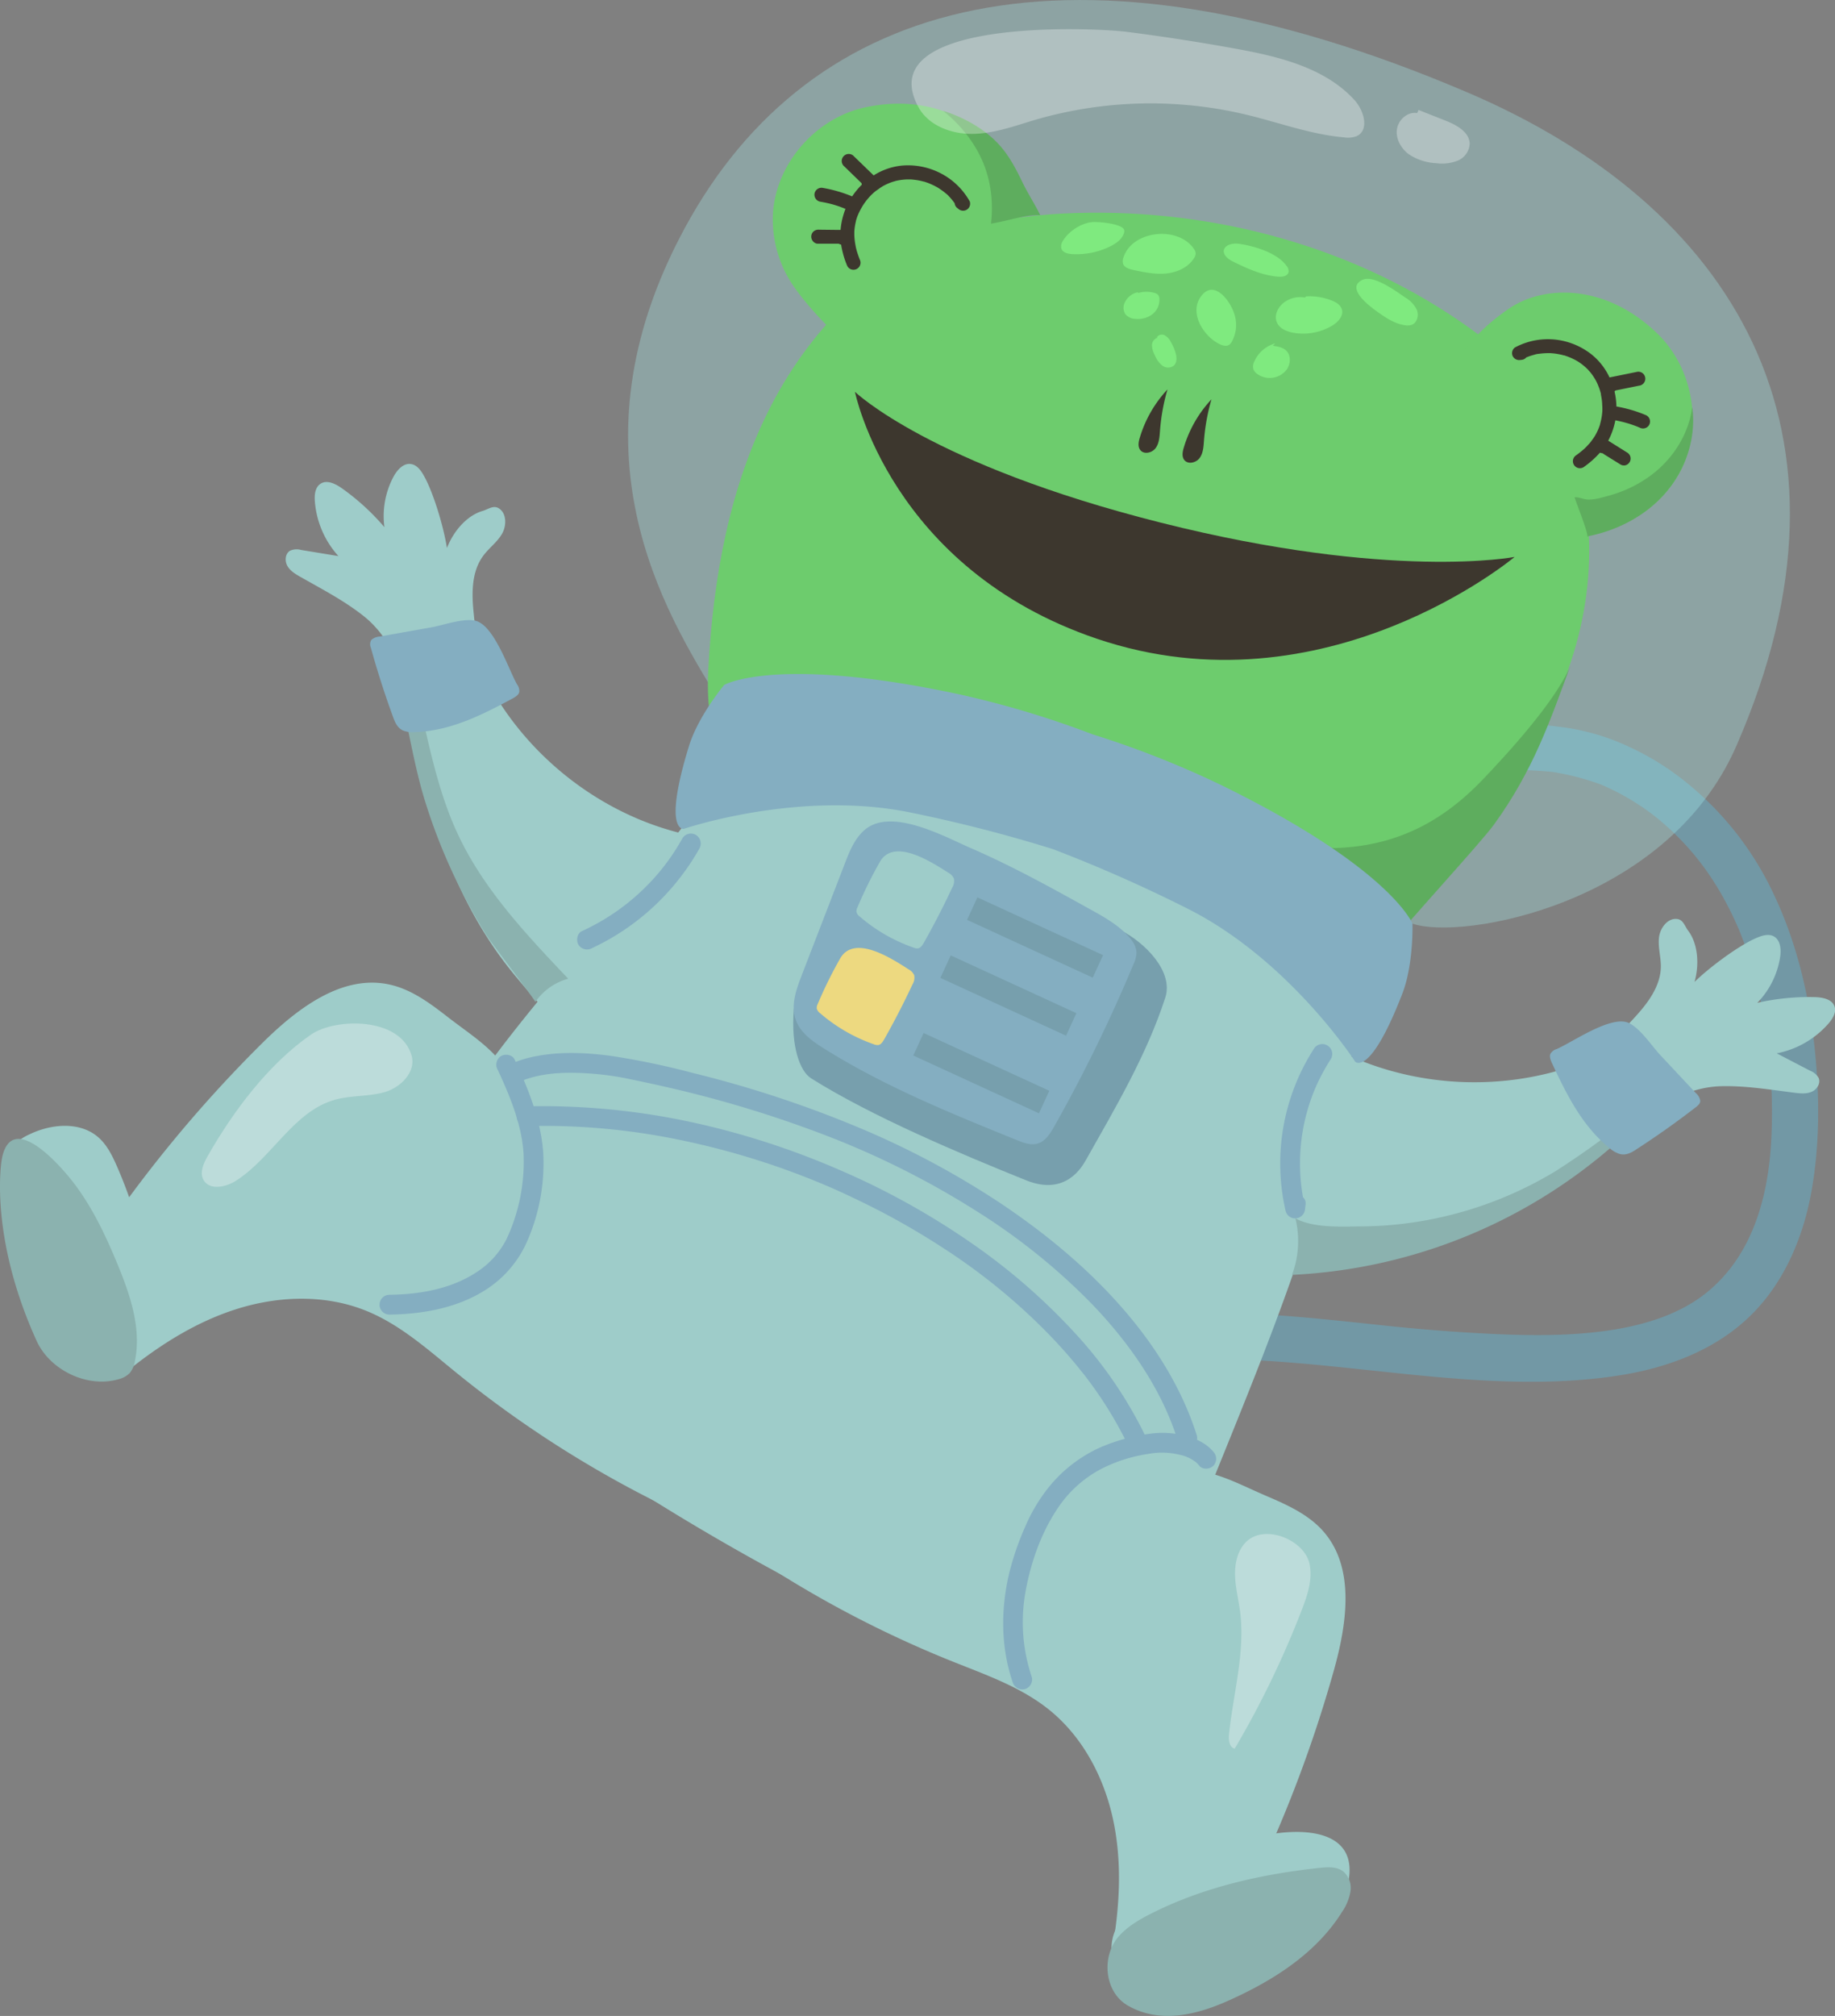<svg xmlns="http://www.w3.org/2000/svg" viewBox="0 0 643.24 706.51"><rect x="0" y="0" width="643.24" height="706.51" fill="#808080" stroke="none"/><defs><style>.cls-1{fill:#7298a5;}.cls-2{fill:#abf4f4;opacity:0.3;}.cls-3{fill:#6dcc6d;}.cls-4{fill:#9eccc9;}.cls-5{fill:#3d372e;}.cls-6{fill:#5ead5e;}.cls-7{fill:#84aec1;}.cls-8{fill:#7fea7f;}.cls-9{fill:#8bb2af;}.cls-10{fill:#779fad;}.cls-11{fill:#edd980;}.cls-12{fill:#fff;opacity:0.31;}</style></defs><g id="Слой_2" data-name="Слой 2"><g id="Layer_2" data-name="Layer 2"><path class="cls-1" d="M455.94,255.27a54.2,54.2,0,0,0,17,10.22,72,72,0,0,0,17.9,3.88c11.67,1.29,23.46.47,35.17.39,15.07-.09,24.38,1.62,17.76.72a88.6,88.6,0,0,1,17.31,4.43,84.15,84.15,0,0,1,20.06,12c12,9.93,21.29,22,28.76,39.65l-.81-1.94C621,353,621.71,383.15,620.92,399.1c-1,20.37-6.59,40.57-22.2,53.51-21,17.45-57.89,16-84.67,14.38-8.4-.52-18-1.3-28.77-2.44-26.09-2.76-52.36-5.86-78.63-3.8a221.91,221.91,0,0,0-45,8.18c-4.07,1.19-7,5.75-5.66,10s5.61,6.93,10,5.65a200.56,200.56,0,0,1,37.9-7.34c16.39-1.45,32.86-1,49.27.35,19.35,1.57,38.6,4.17,58,5.62,18.94,1.42,38.1,1.75,56.91-1.25,16.81-2.68,33.62-9,45.88-21.21,11.58-11.5,18.13-27.16,21-43,3-16.68,2.93-33.83,1.13-50.64-2-18.78-6.36-37.1-14.54-54.19a110,110,0,0,0-29.91-38.29,94.48,94.48,0,0,0-20.59-12.91,79.22,79.22,0,0,0-25.17-7.09c-15.23-2-30.61-.28-45.91-.77-18.27-.59-28.14-6.23-22-3.65a38.26,38.26,0,0,1-10.45-6.31c-3.17-2.82-8.37-3.36-11.45,0-2.82,3.07-3.38,8.44,0,11.44Z"/><path class="cls-2" d="M608.61,261.56c-24.32,55.59-96.58,68.15-113.49,62.13-57-20.26-135.72,70-176,45.66-38.7-23.35-31.75-65.87-67.29-124.24C233.21,214.58,197.82,158,240,80,284.09-1.51,376-26.66,514.31,32.35,606.66,71.75,657.22,150.49,608.61,261.56Z"/><path class="cls-3" d="M248.29,234.58c1.68-31.91,7.38-64.17,22.08-92.55s39.23-52.65,69.78-62c12-3.67,24.57-5,37.1-5.38,48.8-1.46,98.42,12,138.08,40.45,9.38,6.74,18.27,14.36,25.16,23.64,18.7,25.18,20.32,60,11.17,90s-27.78,56.12-47.18,80.77c-7.87,10-16.2,20.1-27.27,26.38-12.78,7.25-28,8.73-42.7,8.74-62.93.08-130.08-25.11-174.59-70.45C249.47,263.51,247.52,249.16,248.29,234.58Z"/><path class="cls-4" d="M134.33,440.91c-7.7,33.1,213.88,166.43,244.91,145.35,10.38-7.06,18.91-16.61,25.83-27.08,9.65-14.58,16.28-30.91,22.85-47.12,20.47-50.51,41.13-101.73,48-155.8.63-5,1.13-10.09-.25-14.91s-4.55-8.93-8-12.6c-13.05-14-30.34-23.2-47.28-32.13-19-10-38-20-57.24-29.43-14.27-7-28.73-13.66-43.78-18.74a222.38,222.38,0,0,0-33.91-8.55c-12-2-12.86-1.48-18.73,8.93-9.43,16.73-20.54,32.33-32.45,47.37-23.68,29.89-50.32,57.5-71.73,89.16C150.91,402.62,139.06,420.56,134.33,440.91Z"/><path class="cls-4" d="M156.85,356.35c-6.15-4.78-12.62-9.59-20.22-11.28-16.79-3.74-32.64,8.54-44.86,20.66a461.3,461.3,0,0,0-59.55,72.53c-2.76,4.17-5.57,8.92-4.69,13.84.46,2.58,1.9,4.86,3.31,7.07L44.52,480.6c11.79-9.52,24.88-17.73,39.38-22.12s30.53-4.77,44.56.95c11.69,4.76,21.32,13.36,31.1,21.33A384,384,0,0,0,233.4,528c-5.21-2.54-11-15.89-14-20.83q-6.48-10.75-11.94-22.07a270,270,0,0,1-18.12-49.42c-4.34-16.75-5.54-33.45-8.1-50.45C179.11,371,167.67,364.75,156.85,356.35Z"/><path class="cls-4" d="M444.1,524.36c7.16,3.06,14.51,6.39,19.68,12.21,11.41,12.87,8.35,32.69,3.68,49.25a460.78,460.78,0,0,1-34.54,87.26c-2.3,4.44-5.1,9.2-9.83,10.82-2.48.85-5.17.69-7.79.53l-25.37-1.57c2.61-14.93,3.43-30.36.25-45.17s-10.64-29-22.45-38.51c-9.84-7.91-22-12.15-33.74-16.85a383.78,383.78,0,0,1-77.11-41.66c4.75,3.32,19.23,1.91,25,2.12q12.54.47,25.09-.25a270.53,270.53,0,0,0,52-8.13c16.76-4.33,31.94-11.39,48-17.39C420.49,512,431.51,519,444.1,524.36Z"/><path class="cls-4" d="M180.21,341.51c-24.48-29.68-34-68.76-40-106.76a9.33,9.33,0,0,1,.16-5.06c.83-2,2.87-3.1,4.76-4.08l17.16-8.89c10.35,41.89,49.65,74.9,92.69,77.86-6.84,20.81-9,44.15-23,61C212.27,379.22,194.26,358.56,180.21,341.51Z"/><path class="cls-4" d="M476.32,442.76c38.08-5.43,71.44-27.9,101.46-51.95a9.27,9.27,0,0,0,3.3-3.85c.71-2,0-4.22-.77-6.22l-6.69-18.13c-35.87,24-87.15,21.88-120.95-4.94-9,20-23.11,38.68-24.08,60.56C427.22,449,454.44,445.89,476.32,442.76Z"/><path class="cls-4" d="M25.52,479.67c-5.67-3.69-9.33-9.74-12.3-15.81A124.3,124.3,0,0,1,.89,417.39c-.34-5.33-.17-11.17,3.22-15.3a18.1,18.1,0,0,1,6.33-4.59c7.64-3.67,17.59-4.5,24,1.06,3.06,2.67,4.91,6.43,6.54,10.15a163.26,163.26,0,0,1,10.76,34.82C54.61,458.78,50.07,495.71,25.52,479.67Z"/><path class="cls-4" d="M471.7,663.2c-2.06,6.44-6.91,11.58-12,16a124.13,124.13,0,0,1-41.52,24.23c-5.05,1.75-10.73,3.14-15.61,1a18.26,18.26,0,0,1-6.1-4.89c-5.57-6.39-9-15.75-5.35-23.4,1.76-3.66,4.9-6.44,8.05-9a162.24,162.24,0,0,1,30.71-19.63C443.83,640.7,480.63,635.27,471.7,663.2Z"/><path class="cls-3" d="M271,74c1.51-17.39,15.44-32.88,32.53-36.43,25-5.19,43,7,48.74,20.43,9.63,22.46,5.57,38.6-7.19,51.8C334.27,121,308.85,129.23,295,118.65c-5-3.82-12.56-12.28-16.43-17.79A41.22,41.22,0,0,1,271,74Z"/><path class="cls-5" d="M339.87,70.48a24.51,24.51,0,0,0-10.32-9.85A24.87,24.87,0,0,0,316,58.05a22.62,22.62,0,0,0-9.75,3.42l-7.23-7a2.46,2.46,0,0,0-3.05,3.86L302,64.19v.06a3.09,3.09,0,0,0,.12.46,25.93,25.93,0,0,0-3.41,4.12,47.84,47.84,0,0,0-10.42-3,2.48,2.48,0,0,0-2.78,2.09,2.51,2.51,0,0,0,2.09,2.78c.88.15,1.75.32,2.62.52.44.1.87.2,1.3.32l.32.08.54.16c1.37.41,2.71.89,4,1.43q-.4,1-.72,2.07a24.86,24.86,0,0,0-1,5.29h-1.06l-6.43-.07a2.68,2.68,0,0,0-1.82.47,2.46,2.46,0,0,0-.48,3.44,2.34,2.34,0,0,0,1.61,1l4.24,0,2,0c.4,0,.84,0,1.27,0a2.61,2.61,0,0,0,.86.31,32,32,0,0,0,2.1,7.39,2.46,2.46,0,0,0,4.55-1.86,36.73,36.73,0,0,1-1.28-3.7v0c0-.14-.07-.29-.1-.43-.08-.31-.15-.63-.21-1-.13-.68-.24-1.36-.31-2s-.11-1.15-.13-1.73c0-.15,0-.29,0-.44h0l0-.81a21.66,21.66,0,0,1,.42-3l.18-.76a.68.68,0,0,0,0-.12v0c-.08.41,0-.13.06-.18.15-.5.32-1,.5-1.48A24.7,24.7,0,0,1,302,72.81c.11-.19.24-.39.34-.59l.18-.28c.3-.46.62-.92.95-1.36a22.85,22.85,0,0,1,2-2.3l.16-.17.08-.06.51-.47c.41-.37.84-.71,1.28-1s.79-.58,1.2-.85l.59-.37.23-.14.12-.07a21.53,21.53,0,0,1,2.77-1.25l.74-.25a3.83,3.83,0,0,0,.73-.22l.24-.05c.28-.07.56-.13.85-.18a21.16,21.16,0,0,1,3.08-.32h.32l.57,0c.55,0,1.09.07,1.63.13a21.32,21.32,0,0,1,3,.57s.56.17.2.05l.08,0c.25.07.5.15.74.24.49.16,1,.35,1.46.55s1.05.46,1.57.73l.76.4.3.17,0,0h0a25.22,25.22,0,0,1,2.79,2,8.17,8.17,0,0,1,1.22,1.13c-.09-.1-.29-.31,0,0s.24.25.35.38l.51.58c.37.45.72.9,1.05,1.37a.35.35,0,0,0,.05.08,2.34,2.34,0,0,0,.89,1.62l.55.44a2.46,2.46,0,0,0,3.8-2.86Zm-39.57,17c.11.39,0,.11,0,0Zm2-15.17Zm.12-.19,0,0A.08.08,0,0,1,302.39,72.17Zm11.39-8.76.09,0Z"/><path class="cls-3" d="M589,165.24c8.07-15.48,4.63-36-7.88-48.2-18.32-17.82-40-17.16-52.08-8.94-20.18,13.77-25.43,29.57-21.75,47.55,3.12,15.28,20.12,35.9,37.49,34.42,6.27-.54,17.2-3.62,23.41-6.19A41.16,41.16,0,0,0,589,165.24Z"/><path class="cls-5" d="M530.18,124.6a2.49,2.49,0,0,0,2.55,1.58l.7-.07a2.37,2.37,0,0,0,1.62-.89l.09,0c.53-.22,1.07-.41,1.62-.59l.74-.22.5-.13c.36-.1.07,0-.06,0a7.75,7.75,0,0,1,1.64-.3,24.88,24.88,0,0,1,3.45-.22h.05l.35,0,.86.07c.57.05,1.15.13,1.71.23s1,.19,1.53.31l.75.2.08,0c-.36-.09.16,0,.2.06a21.93,21.93,0,0,1,2.81,1.12c.49.24,1,.49,1.45.76l.48.29.27.18a20.58,20.58,0,0,1,2.43,1.93l.62.6.18.18a3.93,3.93,0,0,0,.5.58c.16.2.33.4.49.61a20.46,20.46,0,0,1,1.65,2.54.72.72,0,0,0,.07.11c0,.09.08.18.12.25l.3.63c.2.45.38.9.56,1.37s.36,1,.51,1.56c.07.22.13.45.19.67a.44.44,0,0,0,0,.1c0,.07,0,.15,0,.22a22,22,0,0,1,.43,3c0,.55.07,1.1.07,1.65,0,.11,0,.22,0,.33s0,.46,0,.68a22.11,22.11,0,0,1-.4,3c-.1.5-.23,1-.36,1.51,0,0-.21.58-.06.19v0l0,.11c-.08.25-.17.5-.26.74a20.18,20.18,0,0,1-1.26,2.76c-.13.24-.27.47-.41.7h0l-.24.36c-.33.48-.68.94-1,1.4s-.89,1-1.36,1.55l-.69.7-.32.3h0a36.13,36.13,0,0,1-3.08,2.43,2.46,2.46,0,0,0,2.84,4,32.42,32.42,0,0,0,5.75-5.1,2.67,2.67,0,0,0,.89.19c.37.23.72.49,1.06.7l1.73,1.07,3.59,2.23A2.36,2.36,0,0,0,570,163a2.5,2.5,0,0,0,1.38-1.29,2.54,2.54,0,0,0,.06-1.88,2.71,2.71,0,0,0-1.28-1.37L564.64,155l-.9-.56a24.18,24.18,0,0,0,2-5c.2-.7.37-1.41.5-2.13a42.85,42.85,0,0,1,4.18,1l.53.15.31.1,1.27.43c.84.3,1.67.62,2.5,1a2.45,2.45,0,0,0,2-4.47,47.85,47.85,0,0,0-10.41-3.06,25.64,25.64,0,0,0-.67-5.3,3.49,3.49,0,0,0,.35-.32l0,0,8.24-1.67a2.46,2.46,0,0,0,1.33-4.33,2.49,2.49,0,0,0-1.83-.56l-9.84,2a22.49,22.49,0,0,0-6.38-8.13A24.9,24.9,0,0,0,545.06,119a24.47,24.47,0,0,0-14,2.77A2.48,2.48,0,0,0,530.18,124.6Zm25.1,32.77Zm6.48-13.86Zm0-.27v0Zm-5-13.53.06.06C557.15,130.06,556.87,129.8,556.8,129.71Z"/><path class="cls-5" d="M299.69,137.31S326,162.8,406.94,183.18s124,12,124,12-66.46,55.72-146.4,28.69C312.12,199.35,299.69,137.31,299.69,137.31Z"/><path class="cls-5" d="M399.58,153.27c-.47,1.47-.82,3.23.14,4.46,1.29,1.65,4.15,1,5.39-.71s1.35-3.93,1.51-6a70.46,70.46,0,0,1,2.63-14.54A42.48,42.48,0,0,0,399.58,153.27Z"/><path class="cls-5" d="M415,156.75c-.46,1.48-.81,3.23.14,4.46,1.29,1.65,4.15,1,5.39-.71s1.35-3.93,1.51-6a71.1,71.1,0,0,1,2.63-14.55A42.55,42.55,0,0,0,415,156.75Z"/><path class="cls-6" d="M461.37,297.2c24.89.95,42.88-7.72,58.58-24.19,17.23-18.07,27-31.22,30.55-39.71-7.14,19.3-12.94,36.51-26.74,55.6-4.86,6.72-31.13,35.08-38.66,44.71-3.22,4.12-4.44,13.35-9.55,14.47-4.35,1-8.78-.94-12.83-2.79-2.75-1.27-5.6-2.6-7.53-4.94-2.27-2.77-2.89-6.52-3.27-10.1-.69-6.71-.77-13.71,1.77-20,1.41-3.46,4.44-7,8.13-6.42Z"/><path class="cls-7" d="M495.12,323.69s-7.69-19.55-67.31-48.68A333.64,333.64,0,0,0,383,257.36a333.35,333.35,0,0,0-46.13-13.89c-64.85-14-83-3.43-83-3.43s-9.06,10.75-12.36,21.44c-9.33,30.29-1.8,29-1.8,29s40.3-13.74,79.37-5.74a512.89,512.89,0,0,1,50,12.84,510.37,510.37,0,0,1,47.18,20.85c35.65,17.9,58.79,53.64,58.79,53.64s5.14,5.64,16.56-23.93C495.58,337.75,495.12,323.69,495.12,323.69Z"/><path class="cls-6" d="M578.92,166.43c7.58-5.72,13.08-14.35,14.27-23.77,1.49,10.65-2.22,21.75-9.22,29.92S566.89,186,556.32,188c.89-.16-4.16-12.72-4.37-13.72,1.52-.12,3,.72,4.59.79,2.42.12,5.19-.75,7.52-1.39A44,44,0,0,0,578.92,166.43Z"/><path class="cls-6" d="M347.38,78.39c6.72-1.15,11.63-3.11,17.25-3-1.74-3.62-4.36-7.65-6.1-11.26-2.28-4.72-4.7-9.43-8.21-13.31-7.9-8.76-19.69-11.94-19.69-11.94a48.64,48.64,0,0,1,9,9.34C346.05,56.9,348.66,67.07,347.38,78.39Z"/><path class="cls-8" d="M393.84,90.16a3.62,3.62,0,0,0-.16,2.27c.47,1.36,2.12,1.86,3.53,2.16,3.78.82,7.64,1.63,11.49,1.27s7.77-2.09,9.84-5.36a3.05,3.05,0,0,0,.59-1.8,3.09,3.09,0,0,0-.56-1.38C413.15,79.09,397,80.63,393.84,90.16Z"/><path class="cls-8" d="M432.41,91.77c5,2.44,10.19,4.79,15.73,5.2,1.41.11,3.22-.2,3.55-1.58A2.85,2.85,0,0,0,451,93.2c-3.25-4.54-11-6.87-16.26-7.7C429,84.59,426.38,88.87,432.41,91.77Z"/><path class="cls-8" d="M457.38,104.28a9.38,9.38,0,0,0-7.69,2.06c-1.86,1.59-3.05,4.26-2.14,6.53s3.42,3.32,5.78,3.74A19.9,19.9,0,0,0,467,114.12c2-1.22,4.07-3.42,3.38-5.71-.47-1.57-2.07-2.51-3.6-3.11a21.36,21.36,0,0,0-8.88-1.44Z"/><path class="cls-8" d="M483.66,109.86c2.69,1.88,5.58,3.67,8.84,4.12a4.67,4.67,0,0,0,2.46-.18c1.87-.77,2.45-3.33,1.7-5.21a10.33,10.33,0,0,0-4.11-4.36c-3-2-10.94-8-14.9-6.17C471.08,101.09,481.21,108.15,483.66,109.86Z"/><path class="cls-8" d="M372.67,84.29a3.44,3.44,0,0,0-.6,2.88c.49,1.37,2.2,1.78,3.65,1.88a26.64,26.64,0,0,0,13.61-2.78c1.95-1,3.9-2.36,4.61-4.42a2.21,2.21,0,0,0,.14-1.19c-.48-2.24-8.93-3-11.05-2.82C379.13,78.08,374.69,81,372.67,84.29Z"/><path class="cls-8" d="M427.5,120.6c1.06.51,2.36.88,3.35.26a3.33,3.33,0,0,0,1-1.2,12.18,12.18,0,0,0,.95-9.21c-1.32-4.86-7.37-13.11-12-6.29C416.83,110,422.1,118,427.5,120.6Z"/><path class="cls-8" d="M398.69,102.46a6.41,6.41,0,0,0-4.31,3.36,4.24,4.24,0,0,0,.1,4.3,4.8,4.8,0,0,0,3.45,1.63,8.47,8.47,0,0,0,6-1.6,6.4,6.4,0,0,0,2.48-5.57,2.28,2.28,0,0,0-.42-1.19,2.5,2.5,0,0,0-1.35-.74,10.39,10.39,0,0,0-5.56,0Z"/><path class="cls-8" d="M447,120.35a11.39,11.39,0,0,0-7.29,6.28,3.93,3.93,0,0,0-.36,2.76,3.54,3.54,0,0,0,1.13,1.5,7.5,7.5,0,0,0,10.62-1.46c1.31-1.94,1.48-4.82-.16-6.48-1.22-1.23-3.06-1.53-4.77-1.77Z"/><path class="cls-8" d="M405.69,118.37a2.82,2.82,0,0,0-1.88,2.73,7.62,7.62,0,0,0,1,3.39,9,9,0,0,0,2.52,3.55,3.35,3.35,0,0,0,4.07.16c1.29-1.1,1.13-3.13.62-4.74a17.81,17.81,0,0,0-1.7-3.81,5.13,5.13,0,0,0-2.06-2.14,2.15,2.15,0,0,0-2.69.6Z"/><path class="cls-4" d="M127.39,215.84c-6.79-5.37-14.53-9.37-22.06-13.65-1.76-1-3.59-2.09-4.59-3.85s-.78-4.38,1-5.37a5.79,5.79,0,0,1,3.82-.23l13.07,2.15a32.27,32.27,0,0,1-8.27-19.29c-.16-2.23.1-4.83,2-6.06,2.24-1.48,5.2,0,7.39,1.52a81.64,81.64,0,0,1,15,13.69,29.41,29.41,0,0,1,3.15-17.61c1.29-2.43,3.56-5,6.28-4.49,1.9.34,3.21,2,4.19,3.7,3.39,5.71,7.18,18.32,8.3,25.73,2.29-6,7.06-11.43,12.48-13,1.95-.58,3.65-2,5.46-1.07,3,1.59,3.08,6.14,1.35,9.11s-4.66,5-6.68,7.82c-3.88,5.36-3.95,12.54-3.32,19.12s1.78,13.38-.18,19.7c-3.08,9.93-14.26,14.23-21.06,5.41C138.44,231.06,135.91,222.56,127.39,215.84Z"/><path class="cls-4" d="M603.22,380.68c8.65-.23,17.25,1.21,25.84,2.29,2,.25,4.12.47,6-.34s3.24-3,2.43-4.89a5.87,5.87,0,0,0-2.93-2.47l-11.75-6.11A32.27,32.27,0,0,0,641,358.67c1.46-1.69,2.81-3.93,2.06-6-.91-2.52-4.16-3.13-6.84-3.21a81.41,81.41,0,0,0-20.22,2,29.41,29.41,0,0,0,8-16c.43-2.72.13-6.12-2.33-7.36-1.72-.86-3.8-.28-5.58.46C610,331,599.37,338.87,594,344.13c1.75-6.16,1.19-13.38-2.19-17.9-1.23-1.63-1.73-3.8-3.74-4.13-3.39-.55-6.15,3.07-6.53,6.49s.7,6.83.65,10.26c-.1,6.62-4.34,12.4-8.79,17.3S564,365.8,561.78,372c-3.48,9.79,2.89,19.94,13.62,17C585.25,386.24,592.37,381,603.22,380.68Z"/><path class="cls-9" d="M566,394.73l2.37,4.16A184.55,184.55,0,0,1,452.9,446.8,33.76,33.76,0,0,0,454.1,427c6.4,3.45,16.08,2.87,23.24,2.81a131.75,131.75,0,0,0,23.6-2.34,134,134,0,0,0,44.14-16.9C547.09,409.35,567,396.32,566,394.73Z"/><path class="cls-7" d="M545.66,367.66a3.71,3.71,0,0,0-2.2,1.71c-.4,1,.13,2.29.66,3.42,5,10.68,10.47,21.89,20.23,29.69a9.36,9.36,0,0,0,3.61,2c2.13.48,4-.58,5.55-1.61q10.83-7,21-14.88c.74-.58,1.53-1.26,1.5-2.24a4.66,4.66,0,0,0-1.58-2.69l-12.67-13.55c-2.76-3-7.43-10-11.48-11.25C563.79,356.33,551,365.37,545.66,367.66Z"/><path class="cls-9" d="M187.65,351.16A20.73,20.73,0,0,1,199.18,343c-14.74-15.52-29.74-31.4-38.76-50.81-7-15-10.09-31.46-13.88-47.58a8.4,8.4,0,0,0-1.91-4.25c-4.1-4-4.75,2.77-4.29,5.36.56,3.18,1.87,6.14,2.53,9.31,1.79,8.54,3.45,17,6,25.35A201.58,201.58,0,0,0,170.68,328C172.05,330.18,187.87,350.84,187.65,351.16Z"/><path class="cls-7" d="M181.27,239.9a3.69,3.69,0,0,1,.74,2.69c-.29,1.06-1.47,1.75-2.58,2.34-10.38,5.57-21.49,11.25-34,11.65a9.42,9.42,0,0,1-4.11-.54c-2-.89-2.83-2.84-3.48-4.61Q133.4,239.31,130,227a3,3,0,0,1,.14-2.7,4.74,4.74,0,0,1,2.88-1.2l18.26-3.25c4-.71,11.95-3.57,15.93-2.13C173.54,220,178.39,234.88,181.27,239.9Z"/><path class="cls-9" d="M391.92,678.93c3.05-3.62,7.23-6.07,11.45-8.21,18.36-9.32,38.81-13.91,59.28-16.1,2.79-.29,5.87-.48,8.13,1.19a7.62,7.62,0,0,1,2.62,7,17.68,17.68,0,0,1-2.92,7.19c-9.1,14.63-24.41,24.29-40.16,31.28-11,4.88-23.8,8.05-35,1.58C387.13,698.11,386.08,685.87,391.92,678.93Z"/><path class="cls-9" d="M.82,405.3c-.79,3.33-4.12,29.09,12,64.59,4.69,10.36,17.85,16.65,28.77,13.47a8.31,8.31,0,0,0,3.91-2.17,8.91,8.91,0,0,0,1.81-4.29c2.34-11.58-1.79-23.4-6.31-34.31-4.38-10.54-9.4-21.06-16.68-29.93C19.49,406.8,4.4,390.26.82,405.3Z"/><path class="cls-10" d="M314.38,302.4c-3.58,3-5.39,7.53-7.07,11.88q-7.56,19.64-15.14,39.28c-1.94,5-13.49-4.92-13.92.46-1,12.64,2.11,21.4,6.07,23.89,21.24,13.36,52.11,26.37,75.38,35.75,13.84,5.59,19.56-4.68,21-7.19,10.37-18.39,21.28-36.79,27.79-56.87,2.92-9-6.87-19.15-15.9-23.74-14.05-7.16-26.83-10.85-41.32-17.11C342.32,304.89,323.74,294.6,314.38,302.4Z"/><path class="cls-7" d="M303.22,290.75c-3.58,3-5.39,7.53-7.07,11.87Q288.58,322.26,281,341.9c-1.94,5-3.9,10.61-2,15.67,1.61,4.39,5.72,7.3,9.68,9.79,21.25,13.36,44.65,22.84,67.91,32.26,2.26.91,4.72,1.84,7.06,1.18,2.77-.77,4.48-3.48,5.89-6A534.49,534.49,0,0,0,397.3,338a10.51,10.51,0,0,0,1.08-4c0-2.2-1.3-4.19-2.78-5.82-3.69-4.08-8.6-6.82-13.41-9.48-13.79-7.65-27.62-15.31-42.11-21.57C331.16,293.24,312.57,282.94,303.22,290.75Z"/><path class="cls-4" d="M308.42,302.08a148.37,148.37,0,0,0-7.84,15.9,3,3,0,0,0-.35,1.63,3,3,0,0,0,1.18,1.64,58.08,58.08,0,0,0,18.87,10.87,3,3,0,0,0,1.5.25c.93-.15,1.52-1.05,2-1.87q5.39-9.5,10-19.39a4.44,4.44,0,0,0,.59-3.22,4.38,4.38,0,0,0-2-2.07C326.62,302.18,313.35,293.42,308.42,302.08Z"/><path class="cls-11" d="M294.5,335.93a151.26,151.26,0,0,0-7.84,15.9,3,3,0,0,0-.35,1.63,3,3,0,0,0,1.18,1.64A58.08,58.08,0,0,0,306.36,366a3.17,3.17,0,0,0,1.51.25c.93-.15,1.51-1.05,2-1.87q5.38-9.5,10-19.39a4.49,4.49,0,0,0,.59-3.22,4.4,4.4,0,0,0-2-2.07C312.7,336,299.44,327.27,294.5,335.93Z"/><rect class="cls-10" x="338.6" y="324.22" width="48.49" height="8.68" transform="translate(170.4 -121.52) rotate(24.69)"/><rect class="cls-10" x="329.25" y="344.56" width="48.49" height="8.68" transform="translate(178.04 -115.76) rotate(24.69)"/><rect class="cls-10" x="319.74" y="371.76" width="48.49" height="8.68" transform="translate(188.54 -109.3) rotate(24.69)"/><path class="cls-7" d="M182.5,378.93c8-3.19,16.53-3.31,25.21-2.63a98.33,98.33,0,0,1,12.2,1.71c4.79,1,9.57,2,14.33,3.11a407.28,407.28,0,0,1,57.06,17.51,298.34,298.34,0,0,1,51.14,25.91,218.53,218.53,0,0,1,40.47,32.63c11.65,12.13,21.94,26.4,27.92,41.92q1.1,2.85,2,5.78a3.47,3.47,0,0,0,6.69-1.85c-5.4-17-15.11-32.18-26.86-45.46-12-13.57-26.13-25.2-41.12-35.32a297.74,297.74,0,0,0-51.29-27.39A391.5,391.5,0,0,0,242.72,376a270.24,270.24,0,0,0-28.54-5.95c-9.15-1.23-18.61-1.6-27.68.39a38.17,38.17,0,0,0-5.84,1.77,3.59,3.59,0,0,0-2.43,4.27c.46,1.66,2.52,3.12,4.27,2.43Z"/><path class="cls-7" d="M184.6,394.67a229.65,229.65,0,0,1,26.1.78,233.17,233.17,0,0,1,25.48,3.62,270.85,270.85,0,0,1,50.24,15.09c3.66,1.5,7.49,3.17,11.34,5s7.79,3.74,11.62,5.75q11.19,5.89,21.79,12.83a212.67,212.67,0,0,1,36.7,30.11c2.61,2.7,5.15,5.49,7.59,8.35,1.2,1.41,2.37,2.83,3.52,4.28.28.34.55.69.83,1,.13.18.27.35.41.53.34.44-.28-.36.06.08.57.75,1.13,1.49,1.69,2.25a139.21,139.21,0,0,1,11.35,18q1.19,2.28,2.28,4.59c.79,1.7,3.23,2.13,4.74,1.25a3.55,3.55,0,0,0,1.25-4.75,149.78,149.78,0,0,0-24.93-36.41,215.56,215.56,0,0,0-36.72-31.77A263.32,263.32,0,0,0,295,410.33a277.65,277.65,0,0,0-50.81-16.66,247.74,247.74,0,0,0-53.17-6c-2.15,0-4.31,0-6.46.09a3.47,3.47,0,1,0,0,6.94Z"/><path class="cls-7" d="M174.43,374.83c4.23,9.1,8.32,18.93,9.07,29a63.78,63.78,0,0,1-6,30.54,29.93,29.93,0,0,1-9.83,11.08c-9.06,6.19-20.18,8.18-31.15,8.33a3.47,3.47,0,0,0,0,6.94c11.36-.15,23.22-2.21,33-8.23a38.44,38.44,0,0,0,15.54-18.09,68,68,0,0,0,5.35-30.57c-.86-11.49-5.21-22.15-10-32.48-.78-1.7-3.23-2.13-4.74-1.25a3.56,3.56,0,0,0-1.25,4.75Z"/><path class="cls-7" d="M361.67,587.72a60.18,60.18,0,0,1-2.06-30.55c1.82-9.79,5.33-19.76,10.84-28.1a41.55,41.55,0,0,1,15.62-14.29,53.27,53.27,0,0,1,16.56-5.25,26,26,0,0,1,10.88.31,13.51,13.51,0,0,1,5.78,2.67,11.53,11.53,0,0,1,1.13,1.19c1.19,1.45,3.67,1.24,4.91,0a3.56,3.56,0,0,0,0-4.91c-2.67-3.23-6.88-5-10.9-5.85a31.43,31.43,0,0,0-10.14-.61,65.14,65.14,0,0,0-18.94,5.09,49,49,0,0,0-18.66,15,59.84,59.84,0,0,0-7.23,12.43,98.62,98.62,0,0,0-5.68,16.44c-3,12.62-3,25.9,1.2,38.26a3.56,3.56,0,0,0,4.27,2.42,3.5,3.5,0,0,0,2.42-4.27Z"/><path class="cls-7" d="M207.48,332.31a83.83,83.83,0,0,0,31.43-25.41,79.32,79.32,0,0,0,6.27-9.55,3.54,3.54,0,0,0-1.25-4.75,3.5,3.5,0,0,0-4.74,1.24,75.66,75.66,0,0,1-15,19.05A76.85,76.85,0,0,1,204,326.32c-1.7.78-2.12,3.24-1.24,4.75a3.55,3.55,0,0,0,4.74,1.24Z"/><path class="cls-7" d="M460.53,367.63a74.26,74.26,0,0,0-9.85,56.85,3.44,3.44,0,0,0,3.8,2.48,3.52,3.52,0,0,0,3-3.41c.07-.54.13-1.08.19-1.63.22-1.86-1.75-3.47-3.47-3.47-2,0-3.25,1.6-3.47,3.47-.06.55-.12,1.09-.19,1.63l6.82-.92A67.68,67.68,0,0,1,461,381.5a69.71,69.71,0,0,1,5.53-10.36,3.47,3.47,0,0,0-6-3.51Z"/><path class="cls-12" d="M72.73,405.29c-1.44,2.53-2.81,5.68-1.4,8.23,2.07,3.73,7.78,2.6,11.37.3,12.8-8.17,20.26-24.5,34.92-28.46,5.64-1.53,11.71-1,17.31-2.64s10.95-7.1,9.37-12.72c-3.84-13.68-26.73-13.33-35.29-7.41C94.06,372.92,81.59,389.67,72.73,405.29Z"/><path class="cls-12" d="M436.58,540.63c-2.86,3-3.77,7.46-3.64,11.63s1.19,8.25,1.74,12.38c1.89,14.35-2.36,28.71-3.86,43.11-.21,2,.07,4.64,2,5.08a329,329,0,0,0,23.47-48.51c2-5.2,3.91-10.8,2.75-16.25C457.24,539.56,443,533.8,436.58,540.63Z"/><path class="cls-12" d="M321.87,37.41c3.55,6.65,11.73,9.66,19.27,9.51s14.75-2.85,22-5a144.74,144.74,0,0,1,74.12-1.64c11.3,2.75,22.36,6.88,33.95,7.87a8.42,8.42,0,0,0,4.46-.48c4.45-2.2,2.41-9.1-1-12.75C464.21,23.58,448,19.75,432.78,17q-18.69-3.39-37.55-5.81C383,9.6,305.22,6.26,321.87,37.41Z"/><path class="cls-12" d="M496.78,39.63c-3.35-.59-6.67,2.37-7.11,5.75s1.51,6.76,4.27,8.75a19.11,19.11,0,0,0,9.62,3.07,14.86,14.86,0,0,0,7.4-.89,6.83,6.83,0,0,0,4.22-5.75c.06-4.22-4.56-6.74-8.48-8.29l-9.45-3.73Z"/></g></g></svg>